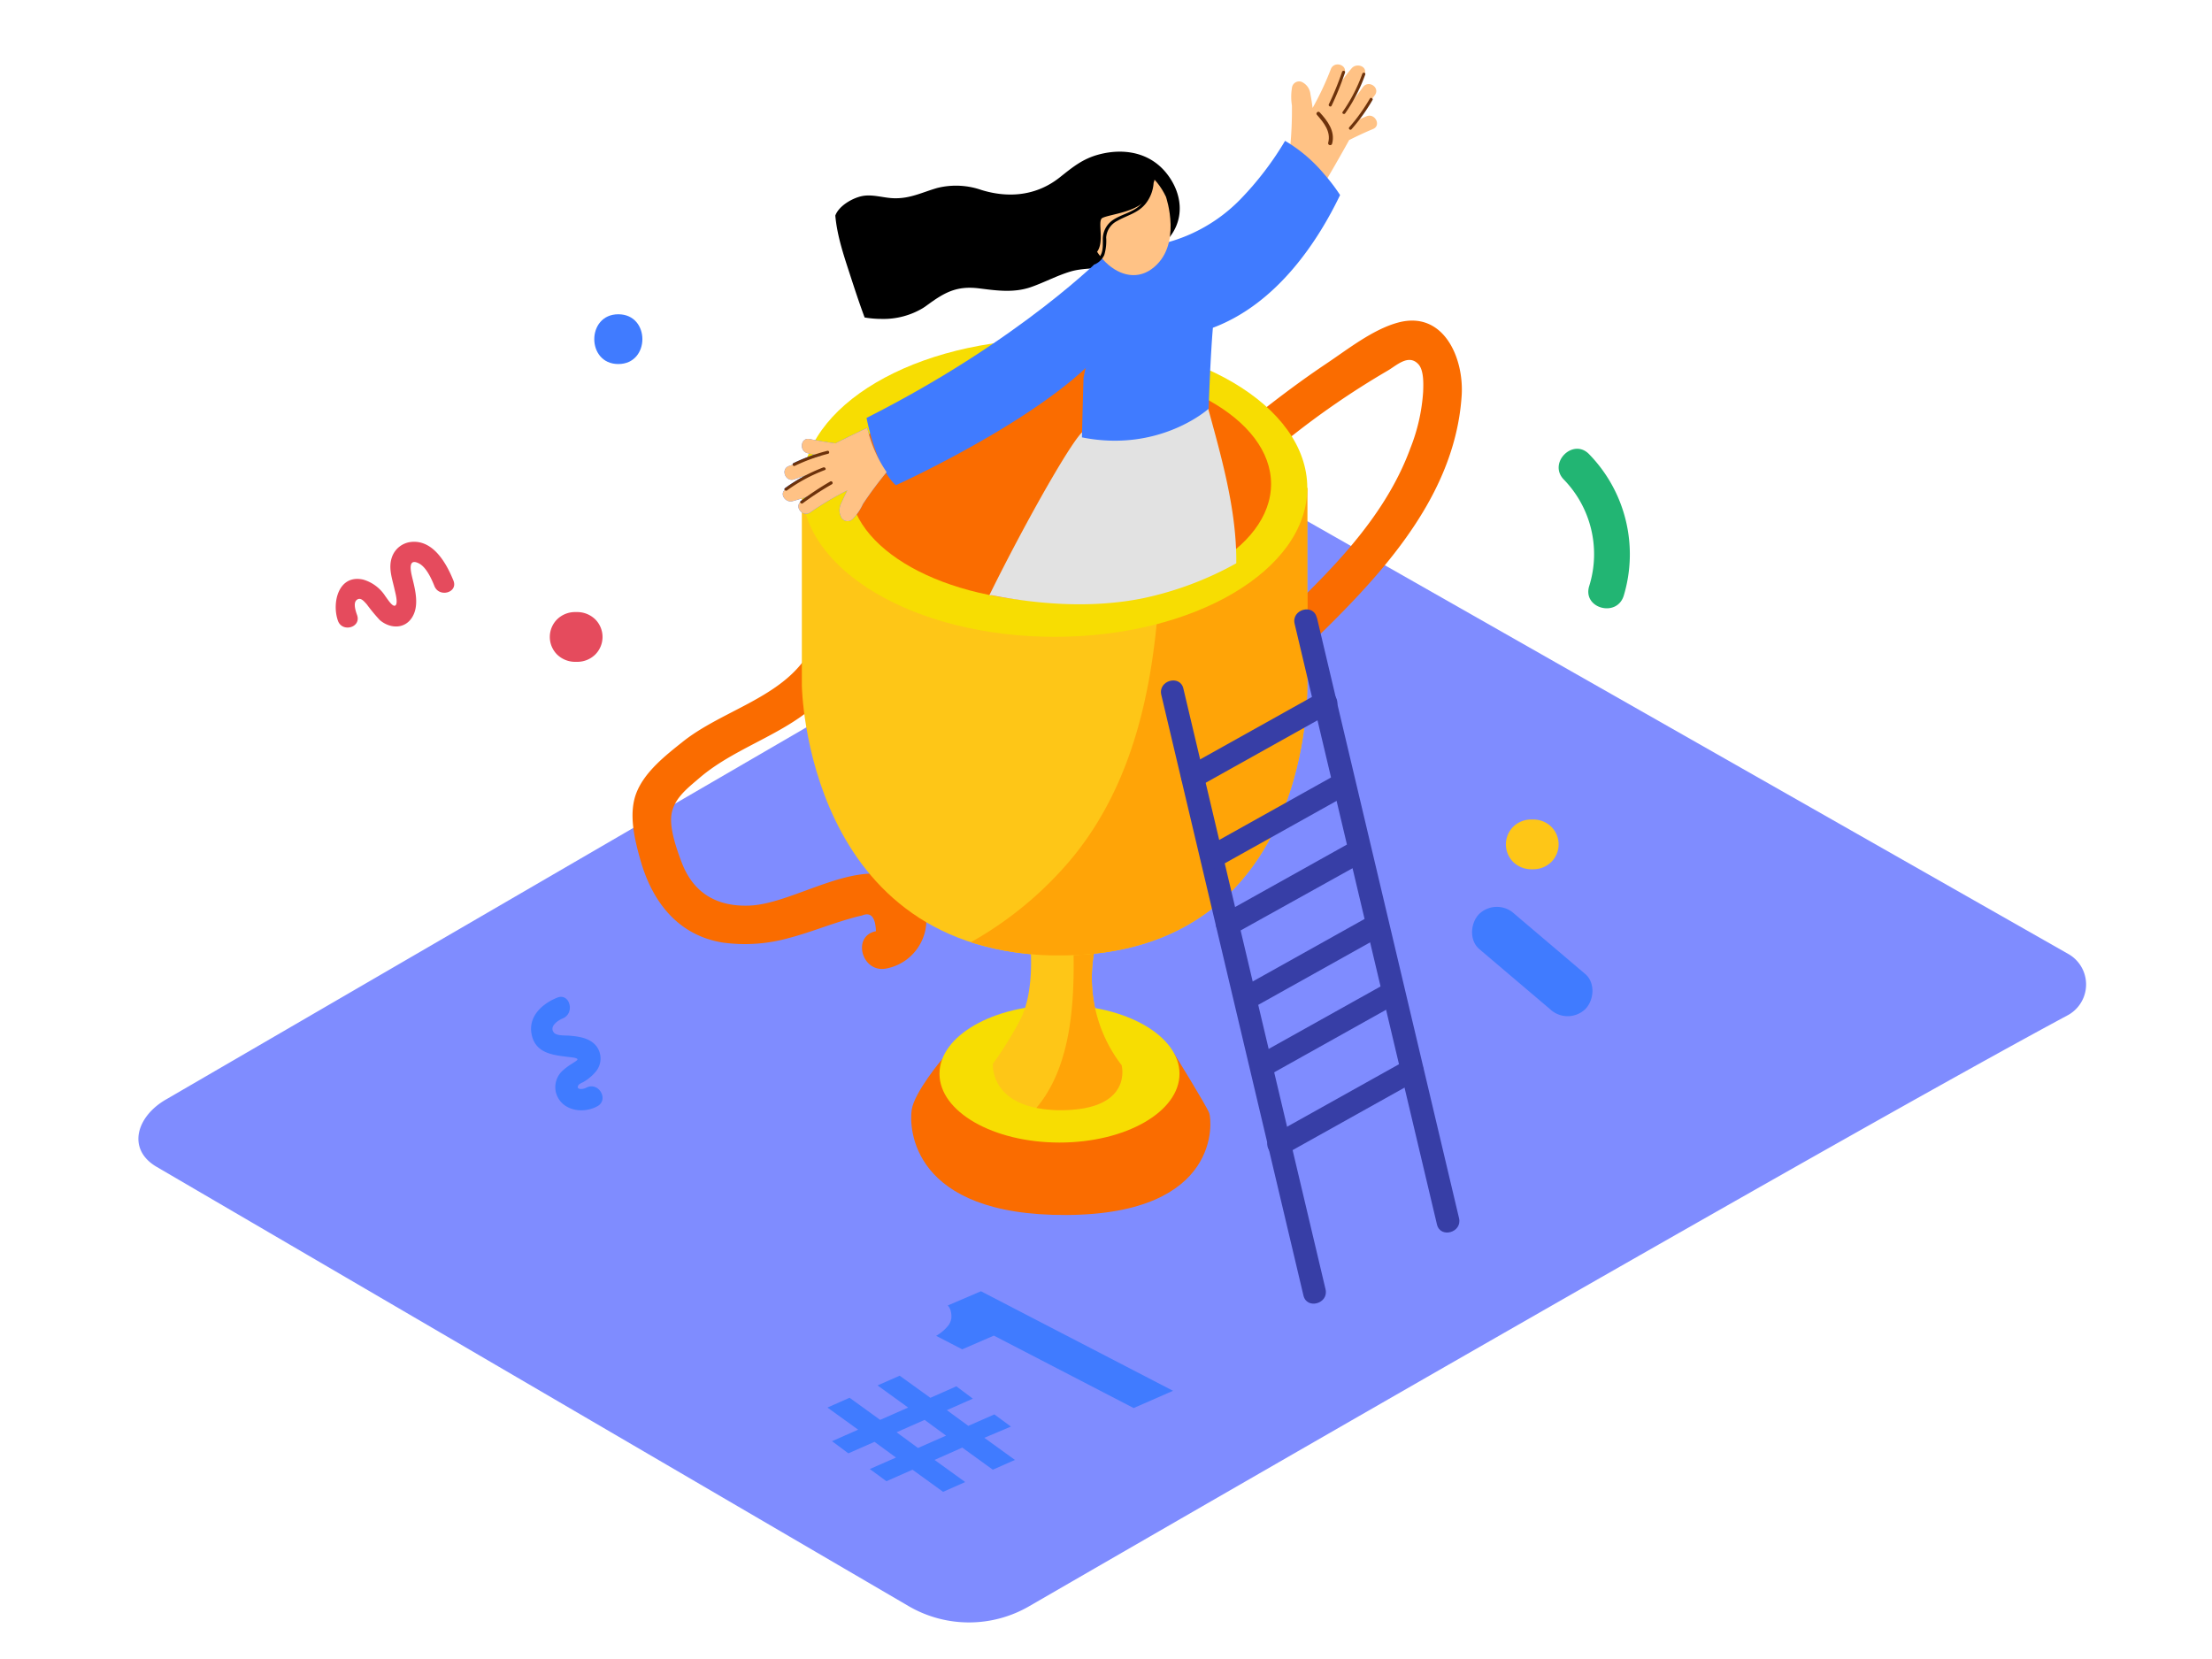 <svg id="Layer_2" data-name="Layer 2" xmlns="http://www.w3.org/2000/svg" viewBox="0 0 400 300"><title>0</title><path d="M373.89,183.6c-38.57,20.7-152,86.18-187.77,106.85a21.68,21.68,0,0,1-21.79,0L28.32,211c-5.41-3.16-3.68-9.13,1.77-12.22L219.88,88.49a6.49,6.49,0,0,1,6.41,0L374,172.5A6.33,6.33,0,0,1,373.89,183.6Z" fill="#7f8cff"/><path d="M170.4,191.49s-5.07,6-5.54,9.22-.12,19.15,28,19,26.28-17.13,25.81-18.42-6.38-10.83-6.38-10.83" fill="#fa6c00"/><ellipse cx="191.59" cy="194.17" rx="21.7" ry="12.44" fill="#f7dd02"/><path d="M163.93,159.76c-7.91-5.6-20,3.7-28.43,4-5.73.22-10-2.15-12.14-7.58-.88-2.26-2.1-5.72-2-8.2.12-3.32,2.84-5.34,5.12-7.3,7.1-6.11,17.46-8.34,23.38-15.71,2.79-3.48-2.13-8.46-4.95-4.95-5.23,6.52-14.9,8.9-21.42,14.09-3.09,2.46-6.81,5.36-8.35,9.12s-.43,8.4.65,12.23c2.14,7.62,6.83,13.72,15,15a29.36,29.36,0,0,0,11.94-.86c2.67-.69,5.26-1.66,7.87-2.52,1.16-.38,2.33-.76,3.51-1.08q.88-.26,1.78-.45,2.36-1,2.51,2.84c-4.42.87-2.55,7.62,1.86,6.75C167.54,173.73,170.35,164.31,163.93,159.76Z" fill="#fa6c00"/><path d="M252.78,58.34c-4.58,1.25-9.12,4.87-13,7.46-4.24,2.84-8.31,5.89-12.31,9.05-3.53,2.8,1.45,7.72,4.95,4.95a148.75,148.75,0,0,1,18.49-12.76c1.61-.92,3.76-3.09,5.55-1.21,1.06,1.11.93,3.67.89,5A33.47,33.47,0,0,1,255.06,81c-4.85,13.26-15.5,23.27-25.47,32.79-3.26,3.12,1.69,8.06,4.95,4.95C247.82,106,263,91.12,264.31,71.62,264.79,64.79,261.06,56.07,252.78,58.34Z" fill="#fa6c00"/><path d="M186.32,171s.88,8.39-1.91,13.55a62.41,62.41,0,0,1-4.86,7.8s-.74,8.39,12.37,8.39,10.9-8.1,10.9-8.1A25.9,25.9,0,0,1,198.1,171" fill="#fec617"/><path d="M202.82,192.62A25.9,25.9,0,0,1,198.1,171h-4c.26,10-.28,21.75-6.69,29.35a23.16,23.16,0,0,0,4.46.4C205,200.71,202.82,192.62,202.82,192.62Z" fill="#ffa407"/><path d="M145,88.23v35.72s.61,48.82,46.72,48.82,44.67-49.21,44.67-49.21V88.23" fill="#fec617"/><path d="M236.4,123.55V88.23H210c.22,23-1.07,48.5-16,66.77a65.54,65.54,0,0,1-18.43,15.38,51.88,51.88,0,0,0,16.15,2.39C237.84,172.77,236.4,123.55,236.4,123.55Z" fill="#ffa407"/><ellipse cx="190.71" cy="88.23" rx="45.69" ry="26.93" fill="#f7dd02"/><ellipse cx="191.74" cy="87.52" rx="38.11" ry="21.31" fill="#fa6c00"/><path d="M156.35,57.41c-.91-2.45-1.73-4.93-2.54-7.43-1.14-3.52-2.43-7.22-2.76-11,.65-1.75,3-3.09,4.65-3.48,2.08-.5,4.21.39,6.31.35,2.75,0,4.92-1.13,7.48-1.86a14,14,0,0,1,8,.37c5,1.53,10,1,14.13-2.27,2.34-1.86,4.16-3.38,7.11-4.16,4.56-1.2,9.27-.35,12.28,3.49,2.71,3.46,3.3,8,.42,11.56-1.46,1.8-3.6,2.58-5.76,3.2-2,.57-3.9,1.76-6,2.13l-.23,0c-1.94.32-3.87.21-5.82.78-2.43.72-4.67,1.93-7.06,2.78-3.16,1.13-6.23.69-9.48.28-4.14-.52-6.33.76-9.54,3.12l-.58.4a13.86,13.86,0,0,1-7.52,2A18.27,18.27,0,0,1,156.35,57.41Z"/><path d="M231.24,30.41c.72-1.24,1.46-2.57,2.08-3.94a69.87,69.87,0,0,0,.3-7.4,9.68,9.68,0,0,1,0-3.13,1.31,1.31,0,0,1,1.7-1.16,2.74,2.74,0,0,1,1.65,2.26c.16.82.28,1.65.39,2.48a53.54,53.54,0,0,0,3.31-7.05c.63-1.53,3.09-.72,2.45.82l-.68,1.65a29.9,29.9,0,0,1,2-2.61c.86-1,2.92-.36,2.31,1.12a42.06,42.06,0,0,1-2.93,5.78q1.38-1.7,2.65-3.48c1-1.35,3.13.07,2.16,1.43q-1.79,2.5-3.77,4.85c.74-.35,1.49-.68,2.25-1,1.53-.64,2.72,1.66,1.18,2.3s-2.91,1.29-4.33,2l-.08.16q-3.33,6-6.9,11.84c-.87,1.42-3,0-2.16-1.43l1.09-1.8a1.52,1.52,0,0,1-.93-.73,1.29,1.29,0,0,1-2-1.11A1.34,1.34,0,0,1,231.24,30.41Z" fill="#ffc285"/><path d="M238.63,20.3c1.44,1.56,2.86,3.43,2.26,5.68-.12.45-.83.29-.71-.17.53-2-.78-3.61-2-5C237.82,20.49,238.32,20,238.63,20.3Z" fill="#6d320b"/><path d="M240.3,18.85A54.76,54.76,0,0,0,242.69,13c.11-.33.65-.21.53.13a56,56,0,0,1-2.43,6C240.63,19.43,240.15,19.17,240.3,18.85Z" fill="#6d320b"/><path d="M242.79,20.23a29.19,29.19,0,0,0,3.56-6.89c.12-.33.65-.21.53.13a29.7,29.7,0,0,1-3.61,7C243.08,20.78,242.59,20.52,242.79,20.23Z" fill="#6d320b"/><path d="M244,23a32.31,32.31,0,0,0,3.71-5.17c.18-.3.66,0,.48.26a33,33,0,0,1-3.79,5.28C244.16,23.64,243.76,23.27,244,23Z" fill="#6d320b"/><path d="M179.56,107.68c7.06,1.35,17,2.52,27,.53a60.08,60.08,0,0,0,17-6.35c.1-10-2.92-20-5.55-29.68l-21.9,5.7c-1.46.22-10.65,16.43-17.21,29.77l.22,0A1.06,1.06,0,0,1,179.56,107.68Z" fill="#e2e2e2"/><path d="M195.93,68.34c1.3-6.65,4.3-14.22,1.8-20.5.27-.87,2.59-1.07,2.89-1.51l3.91-1.48a29.2,29.2,0,0,0,19.76-8.8,56.87,56.87,0,0,0,8.09-10.58,27.15,27.15,0,0,1,7.06,6,33.36,33.36,0,0,1,2.89,3.8c-3.84,8-11.2,19.57-23,24,0,0-.42,4.41-.77,14.64,0,0-8.83,8-22.91,5.18C195.74,75.13,195.82,72.36,195.93,68.34Z" fill="#407bff"/><path d="M199.65,46.14s-14.87,15.25-42.95,29.43c0,0,1.58,8.82,5.29,12.18,0,0,32.41-14.68,39.87-27.79" fill="#407bff"/><path d="M210.84,35.58s3.12,9-2.64,13.11-13.57-4.45-11.44-12.49S207.17,27.84,210.84,35.58Z" fill="#ffc285"/><path d="M196,47.44a2.85,2.85,0,0,0,2.65-.79c.85-.86.77-2.08.78-3.2a4.16,4.16,0,0,1,1.88-3.7c1.51-1,3.41-1.31,4.78-2.57.14-.13.28-.27.41-.42a3.73,3.73,0,0,1-.58.44c-2.23,1.35-5.53,1.68-6.57,2.21s.62,4.64-1.24,6.45-6.25-9.5-3.71-12.57,10.94-6.67,14.58-1.57a13.14,13.14,0,0,1-.37,1.35,6.73,6.73,0,0,1-1.46,3.78c-1.36,1.69-3.33,2.07-5.12,3.1a3.64,3.64,0,0,0-2,3,8.87,8.87,0,0,1-.34,3.15A3.38,3.38,0,0,1,195.83,48C195.49,47.88,195.66,47.36,196,47.44Z"/><path d="M142.11,88.42a42.06,42.06,0,0,1,5.68-3.12q-2.09.63-4.15,1.38c-1.56.57-2.55-1.82-1-2.4q2.89-1.06,5.85-1.88c-.81-.13-1.61-.28-2.42-.44-1.62-.34-1.31-2.9.32-2.57s3.13.58,4.71.78l.15-.09q2.77-1.39,5.57-2.71a23.22,23.22,0,0,0,3.51,8,69.92,69.92,0,0,0-4.29,5.77,9.68,9.68,0,0,1-1.74,2.6,1.31,1.31,0,0,1-2.06,0,2.74,2.74,0,0,1-.09-2.8c.33-.76.7-1.52,1.07-2.26a53.54,53.54,0,0,0-6.72,4c-1.38.91-3-1.14-1.56-2.06l1.5-1a29.9,29.9,0,0,1-3.1,1C142.1,91,140.77,89.29,142.11,88.42Z" fill="#407bff"/><path d="M150.43,87.57A54.76,54.76,0,0,0,145.17,91c-.28.21-.65-.19-.37-.4a56,56,0,0,1,5.37-3.55C150.48,86.91,150.73,87.39,150.43,87.57Z" fill="#407bff"/><path d="M149.15,85a29.19,29.19,0,0,0-6.83,3.68c-.28.2-.65-.2-.37-.4a29.7,29.7,0,0,1,6.94-3.76C149.23,84.42,149.48,84.9,149.15,85Z" fill="#407bff"/><path d="M149.73,82.06a32.31,32.31,0,0,0-6,2.18c-.32.15-.57-.33-.25-.49a33,33,0,0,1,6.11-2.22C150,81.44,150.07,82,149.73,82.06Z" fill="#407bff"/><path d="M142.11,88.42a42.06,42.06,0,0,1,5.68-3.12q-2.09.63-4.15,1.38c-1.56.57-2.55-1.82-1-2.4q2.89-1.06,5.85-1.88c-.81-.13-1.61-.28-2.42-.44-1.62-.34-1.31-2.9.32-2.57s3.13.58,4.71.78l.15-.09q2.77-1.39,5.57-2.71a23.22,23.22,0,0,0,3.51,8,69.92,69.92,0,0,0-4.29,5.77,9.68,9.68,0,0,1-1.74,2.6,1.31,1.31,0,0,1-2.06,0,2.74,2.74,0,0,1-.09-2.8c.33-.76.7-1.52,1.07-2.26a53.54,53.54,0,0,0-6.72,4c-1.38.91-3-1.14-1.56-2.06l1.5-1a29.9,29.9,0,0,1-3.1,1C142.1,91,140.77,89.29,142.11,88.42Z" fill="#ffc285"/><path d="M150.43,87.57A54.76,54.76,0,0,0,145.17,91c-.28.21-.65-.19-.37-.4a56,56,0,0,1,5.37-3.55C150.48,86.91,150.73,87.39,150.43,87.57Z" fill="#6d320b"/><path d="M149.15,85a29.19,29.19,0,0,0-6.83,3.68c-.28.2-.65-.2-.37-.4a29.7,29.7,0,0,1,6.94-3.76C149.23,84.42,149.48,84.9,149.15,85Z" fill="#6d320b"/><path d="M149.73,82.06a32.31,32.31,0,0,0-6,2.18c-.32.15-.57-.33-.25-.49a33,33,0,0,1,6.11-2.22C150,81.44,150.07,82,149.73,82.06Z" fill="#6d320b"/><path d="M82,105c-1.26-3.12-3.65-7.41-7.64-7a4.12,4.12,0,0,0-3.47,2.71c-.7,1.94,0,3.83.43,5.74.11.55.7,2.51.22,3s-1.46-1.12-1.86-1.64a7.1,7.1,0,0,0-4-3c-4.46-1-5.72,4.17-4.57,7.44.76,2.17,4.23,1.24,3.47-1-.23-.66-.78-2.19-.08-2.76s1.3.23,1.8.76a32.79,32.79,0,0,0,2.37,2.87c1.77,1.53,4.41,1.71,5.8-.4s.63-5,.09-7.22c-.29-1.18-.87-3.7,1.23-2.6,1.31.69,2.25,2.79,2.76,4.06C79.38,108.12,82.86,107.19,82,105Z" fill="#e54b5d"/><path d="M111.81,56.83c-5.79,0-5.8,9,0,9S117.62,56.83,111.81,56.83Z" fill="#407bff"/><path d="M287.36,82.13c-2.9-3-7.48,1.58-4.58,4.58a19.35,19.35,0,0,1,4.59,19.3c-1.21,4,5,5.71,6.25,1.72A25.93,25.93,0,0,0,287.36,82.13Z" fill="#22b573"/><path d="M280.53,149.51a4.68,4.68,0,0,0-3.18-1.32h-.54a4.64,4.64,0,0,0-3.18,1.32,4.5,4.5,0,0,0,0,6.36,4.68,4.68,0,0,0,3.18,1.32h.54a4.64,4.64,0,0,0,3.18-1.32,4.5,4.5,0,0,0,0-6.36Z" fill="#fec617"/><path d="M107.64,112a4.68,4.68,0,0,0-3.18-1.32h-.54a4.64,4.64,0,0,0-3.18,1.32,4.5,4.5,0,0,0,0,6.36,4.68,4.68,0,0,0,3.18,1.32h.54a4.64,4.64,0,0,0,3.18-1.32,4.5,4.5,0,0,0,0-6.36Z" fill="#e54b5d"/><path d="M286.66,176.13l-12.8-10.87a4.62,4.62,0,0,0-6.36,0c-1.61,1.61-1.86,4.78,0,6.36l12.8,10.87a4.62,4.62,0,0,0,6.36,0C288.27,180.88,288.52,177.71,286.66,176.13Z" fill="#407bff"/><path d="M106,196.7c-.53.29-1.87.43-1.43-.42.15-.29.7-.49,1-.66a8.37,8.37,0,0,0,2.11-1.77,3.7,3.7,0,0,0,.16-4.68c-1.18-1.47-3.14-1.75-4.9-1.89-.7-.06-2.31.07-2.8-.58-.84-1.1.74-2.18,1.61-2.53,2.29-.93,1.29-4.7-1-3.76-2.74,1.11-5.3,3.43-4.6,6.71.77,3.59,4.27,3.7,7.2,4.08,1.8.23,1,.54,0,1.2a11,11,0,0,0-1.74,1.33,4.05,4.05,0,0,0-1.08,3.82c.89,3.29,4.83,3.94,7.47,2.51C110.2,198.87,108.23,195.5,106,196.7Z" fill="#407bff"/><path d="M238.14,111.69l25.7,108.59c.62,2.61-3.41,3.73-4,1.11L234.11,112.8c-.62-2.61,3.41-3.73,4-1.11Z" fill="#373ea6"/><path d="M214,124.55l25.7,108.59c.62,2.61-3.41,3.73-4,1.11L210,125.65c-.62-2.61,3.41-3.73,4-1.11Z" fill="#373ea6"/><path d="M240.81,128.82,216.7,142.29c-2.35,1.31-4.46-2.29-2.11-3.61l24.12-13.47c2.35-1.31,4.46,2.29,2.11,3.61Z" fill="#373ea6"/><path d="M243.33,143.91,220.2,156.83c-2.35,1.31-4.46-2.29-2.11-3.61l23.13-12.92c2.35-1.31,4.46,2.29,2.11,3.61Z" fill="#373ea6"/><path d="M246.13,156.14,223,169c-2.35,1.31-4.46-2.29-2.11-3.61l23.1-12.9c2.35-1.31,4.46,2.29,2.11,3.61Z" fill="#373ea6"/><path d="M249.76,169.29l-22.89,12.79c-2.35,1.31-4.46-2.29-2.11-3.61l22.89-12.79c2.35-1.31,4.46,2.29,2.11,3.61Z" fill="#373ea6"/><path d="M252.91,181.33,230,194.14c-2.35,1.31-4.46-2.29-2.11-3.61l22.94-12.81c2.35-1.31,4.46,2.29,2.11,3.61Z" fill="#373ea6"/><path d="M256.41,195.32l-24.12,13.47c-2.35,1.31-4.46-2.29-2.11-3.61l24.12-13.47c2.35-1.31,4.46,2.29,2.11,3.61Z" fill="#373ea6"/><path d="M177.39,233.5l34.73,18L205,254.62l-25.28-13.1L174,244l-4.72-2.44a7.48,7.48,0,0,0,2-1.63,2.89,2.89,0,0,0,.75-1.51,3.83,3.83,0,0,0-.07-1.19,2.38,2.38,0,0,0-.34-.86l-.23-.3Z" fill="#407bff"/><path d="M175.92,252.92,171.22,255l3.88,2.84,4.71-2.07,3,2.2L178,260l5.53,4-4,1.77-5.52-4L169,264l5.54,4-4,1.77-5.53-4-4.72,2.08-3-2.2,4.73-2.08-3.88-2.84-4.73,2.08-2.95-2.2,4.72-2.08-5.55-4,4-1.77,5.53,4,5.06-2.23-5.53-4,4-1.76,5.55,4,4.7-2.08Zm-4.85,6.68-3.87-2.84L162.13,259l3.87,2.84,5.07-2.23" fill="#407bff"/></svg>